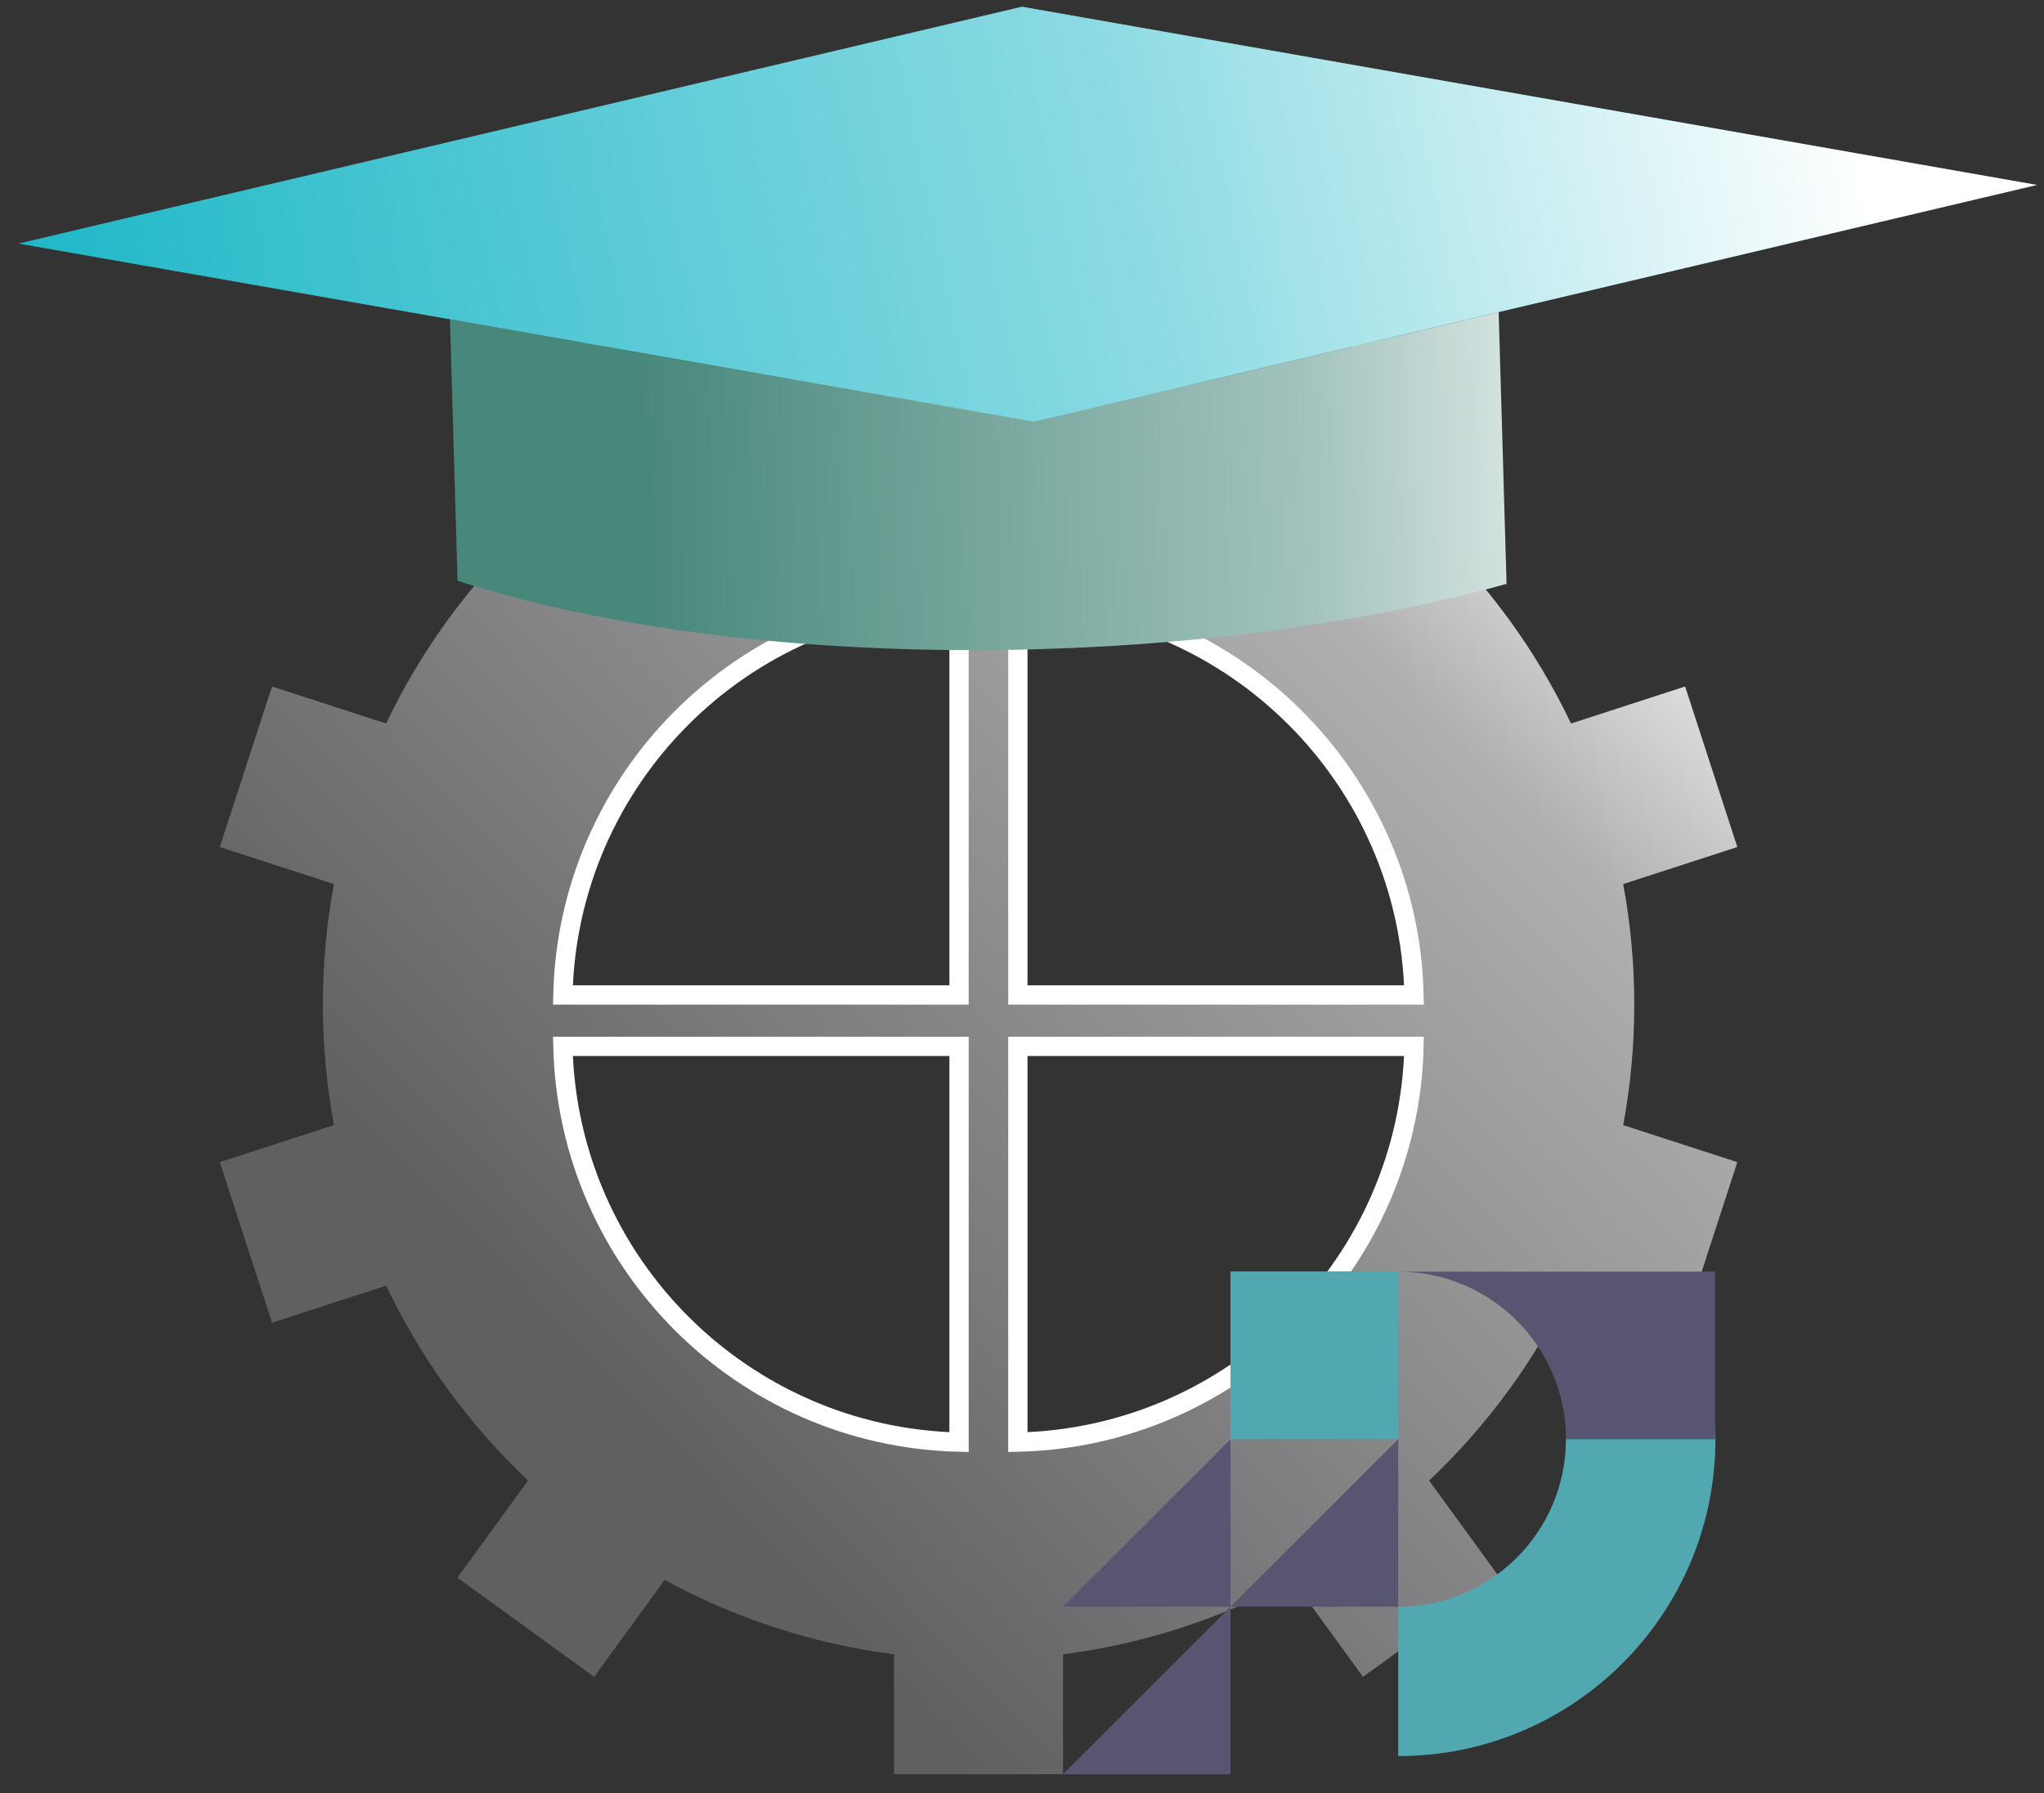 <svg width="106" height="93" viewBox="0 0 106 93" fill="none" xmlns="http://www.w3.org/2000/svg">
<rect x="0" y="0" width="106" height="93" fill="#333333" stroke="none"/>
<path fill-rule="evenodd" clip-rule="evenodd" d="M55.129 18.402C59.393 18.95 63.409 20.288 67.027 22.264L70.686 17.232L77.774 22.378L74.112 27.414C77.148 30.284 79.654 33.706 81.471 37.521L87.389 35.6L90.096 43.925L84.177 45.847C84.555 47.873 84.752 49.962 84.752 52.097C84.752 54.232 84.555 56.321 84.178 58.347L90.096 60.268L87.389 68.594L81.472 66.673C79.656 70.488 77.149 73.911 74.113 76.781L77.774 81.816L70.686 86.961L67.027 81.93C63.409 83.905 59.393 85.243 55.129 85.791V92.012H46.367V85.792C42.103 85.243 38.086 83.906 34.469 81.931L30.811 86.961L23.722 81.816L27.384 76.779C24.349 73.909 21.841 70.487 20.025 66.673L14.107 68.594L11.4 60.268L17.32 58.346C16.943 56.32 16.744 54.232 16.744 52.097C16.744 49.962 16.941 47.873 17.318 45.847L11.4 43.925L14.107 35.6L20.024 37.521C21.841 33.706 24.347 30.283 27.383 27.413L23.722 22.378L30.811 17.232L34.469 22.264C38.087 20.289 42.103 18.95 46.367 18.402V12.182H55.129V18.402ZM50 54V75C48.167 74.833 44.1 74.3 42.5 73.5C40.9 72.7 39.5 71.833 39 71.5C38.5 71.167 37.3 70.3 36.5 69.5C36.146 69.146 35.791 68.854 35.459 68.581C34.854 68.083 34.323 67.646 34 67C33.807 66.614 33.465 66.153 33.089 65.647C32.491 64.842 31.807 63.921 31.5 63C31.222 62.166 30.79 61.238 30.375 60.347C30.043 59.634 29.722 58.945 29.5 58.346C29.1 57.269 29 55 29 54H50ZM29.5 48L29 51.5H50V31H49L46.367 31.5L44 32L42.5 32.5L41 33L39.5 34L37 36L35 37.521L33.5 39.5L32 41.5L30.811 43.925L30 46.5L29.5 48ZM53 51V31H54L55 31.5H56H57L58 32H59L60 32.5L61 33L62 33.5L63 34L64 34.5L64.5 35L65 35.5L66 36L66.5 36.5L67 37L68 38L69 39L69.5 40L70 41L70.5 42L71 42.5L71.5 43.5L72 44.5L72.5 45.5V46V47L73 48V49V50V52H53V51ZM53 61V54H73L73.5 55L73 58L72 61.5L69 66.5L68 68L66.5 69.5L64.5 71L60 73.5L56 74.5L53 75V61Z" fill="url(#paint0_linear_264_172)"/>
<path d="M49.735 54.263V74.788C38.506 74.527 29.453 65.481 29.191 54.263H49.735Z" stroke="white"/>
<path d="M73.33 54.263C73.068 65.481 64.014 74.527 52.786 74.788V54.263H73.33Z" stroke="white"/>
<path d="M52.786 51.597V31.072C64.014 31.333 73.068 40.379 73.33 51.597H52.786Z" stroke="white"/>
<path d="M29.191 51.597C29.453 40.379 38.506 31.333 49.735 31.072V51.597H29.191Z" stroke="white"/>
<path fill-rule="evenodd" clip-rule="evenodd" d="M52.996 0.35L79.315 4.971L105.634 9.591L79.628 15.732L53.622 21.872L27.303 17.251L0.984 12.631L26.99 6.49L52.996 0.35Z" fill="#48887B"/>
<path fill-rule="evenodd" clip-rule="evenodd" d="M77.719 16.183L53.622 21.872L27.303 17.252L23.334 16.555L23.729 30.119C31.481 32.624 42.186 34.005 53.965 33.663C62.982 33.401 71.312 32.168 78.129 30.28L77.719 16.183Z" fill="url(#paint1_linear_264_172)"/>
<path fill-rule="evenodd" clip-rule="evenodd" d="M53.622 21.872L77.719 16.182L79.628 15.732L105.634 9.591L79.315 4.971L52.996 0.35L26.99 6.49L0.984 12.631L23.334 16.555L27.303 17.251L53.622 21.872Z" fill="url(#paint2_linear_264_172)"/>
<path d="M72.511 65.946H63.815V74.635H72.511V65.946Z" fill="#52658C"/>
<path fill-rule="evenodd" clip-rule="evenodd" d="M63.815 74.635L55.119 83.323H63.815V74.635Z" fill="#6B809B"/>
<path fill-rule="evenodd" clip-rule="evenodd" d="M63.815 83.323V74.635L55.119 83.323H63.815Z" fill="#585570"/>
<path fill-rule="evenodd" clip-rule="evenodd" d="M63.815 83.323L55.119 92.012H63.815V83.323Z" fill="#585570"/>
<path fill-rule="evenodd" clip-rule="evenodd" d="M72.511 65.946C77.314 65.946 81.208 69.836 81.208 74.635H88.942V73.829V65.946H72.511Z" fill="#585570"/>
<path fill-rule="evenodd" clip-rule="evenodd" d="M72.511 74.635V65.946H63.815V74.635H72.511Z" fill="#57A695"/>
<path fill-rule="evenodd" clip-rule="evenodd" d="M63.815 74.635H72.511V65.946H63.815V74.635Z" fill="#51A8B1"/>
<path fill-rule="evenodd" clip-rule="evenodd" d="M81.208 74.635C81.208 79.433 77.314 83.323 72.511 83.323V91.07C81.596 91.07 88.961 83.712 88.961 74.635C88.961 74.365 88.955 74.096 88.942 73.829V74.635H81.208Z" fill="#51A8B1"/>
<path fill-rule="evenodd" clip-rule="evenodd" d="M72.511 83.323V74.635L63.815 83.323H72.511Z" fill="#585570"/>
<defs>
<linearGradient id="paint0_linear_264_172" x1="36.075" y1="77.221" x2="89.13" y2="25.846" gradientUnits="userSpaceOnUse">
<stop stop-color="#606062"/>
<stop offset="0.749" stop-color="#AFAFB0"/>
<stop offset="1" stop-color="#FEFEFE"/>
</linearGradient>
<linearGradient id="paint1_linear_264_172" x1="33.282" y1="25.936" x2="87.632" y2="24.355" gradientUnits="userSpaceOnUse">
<stop stop-color="#48887B"/>
<stop offset="0.639" stop-color="#A3C3BD"/>
<stop offset="1" stop-color="white"/>
</linearGradient>
<linearGradient id="paint2_linear_264_172" x1="1.065" y1="20.572" x2="95.088" y2="0.892" gradientUnits="userSpaceOnUse">
<stop stop-color="#1CB7C7"/>
<stop offset="0.612" stop-color="#8DDBE3"/>
<stop offset="1" stop-color="white"/>
</linearGradient>
</defs>
</svg>
